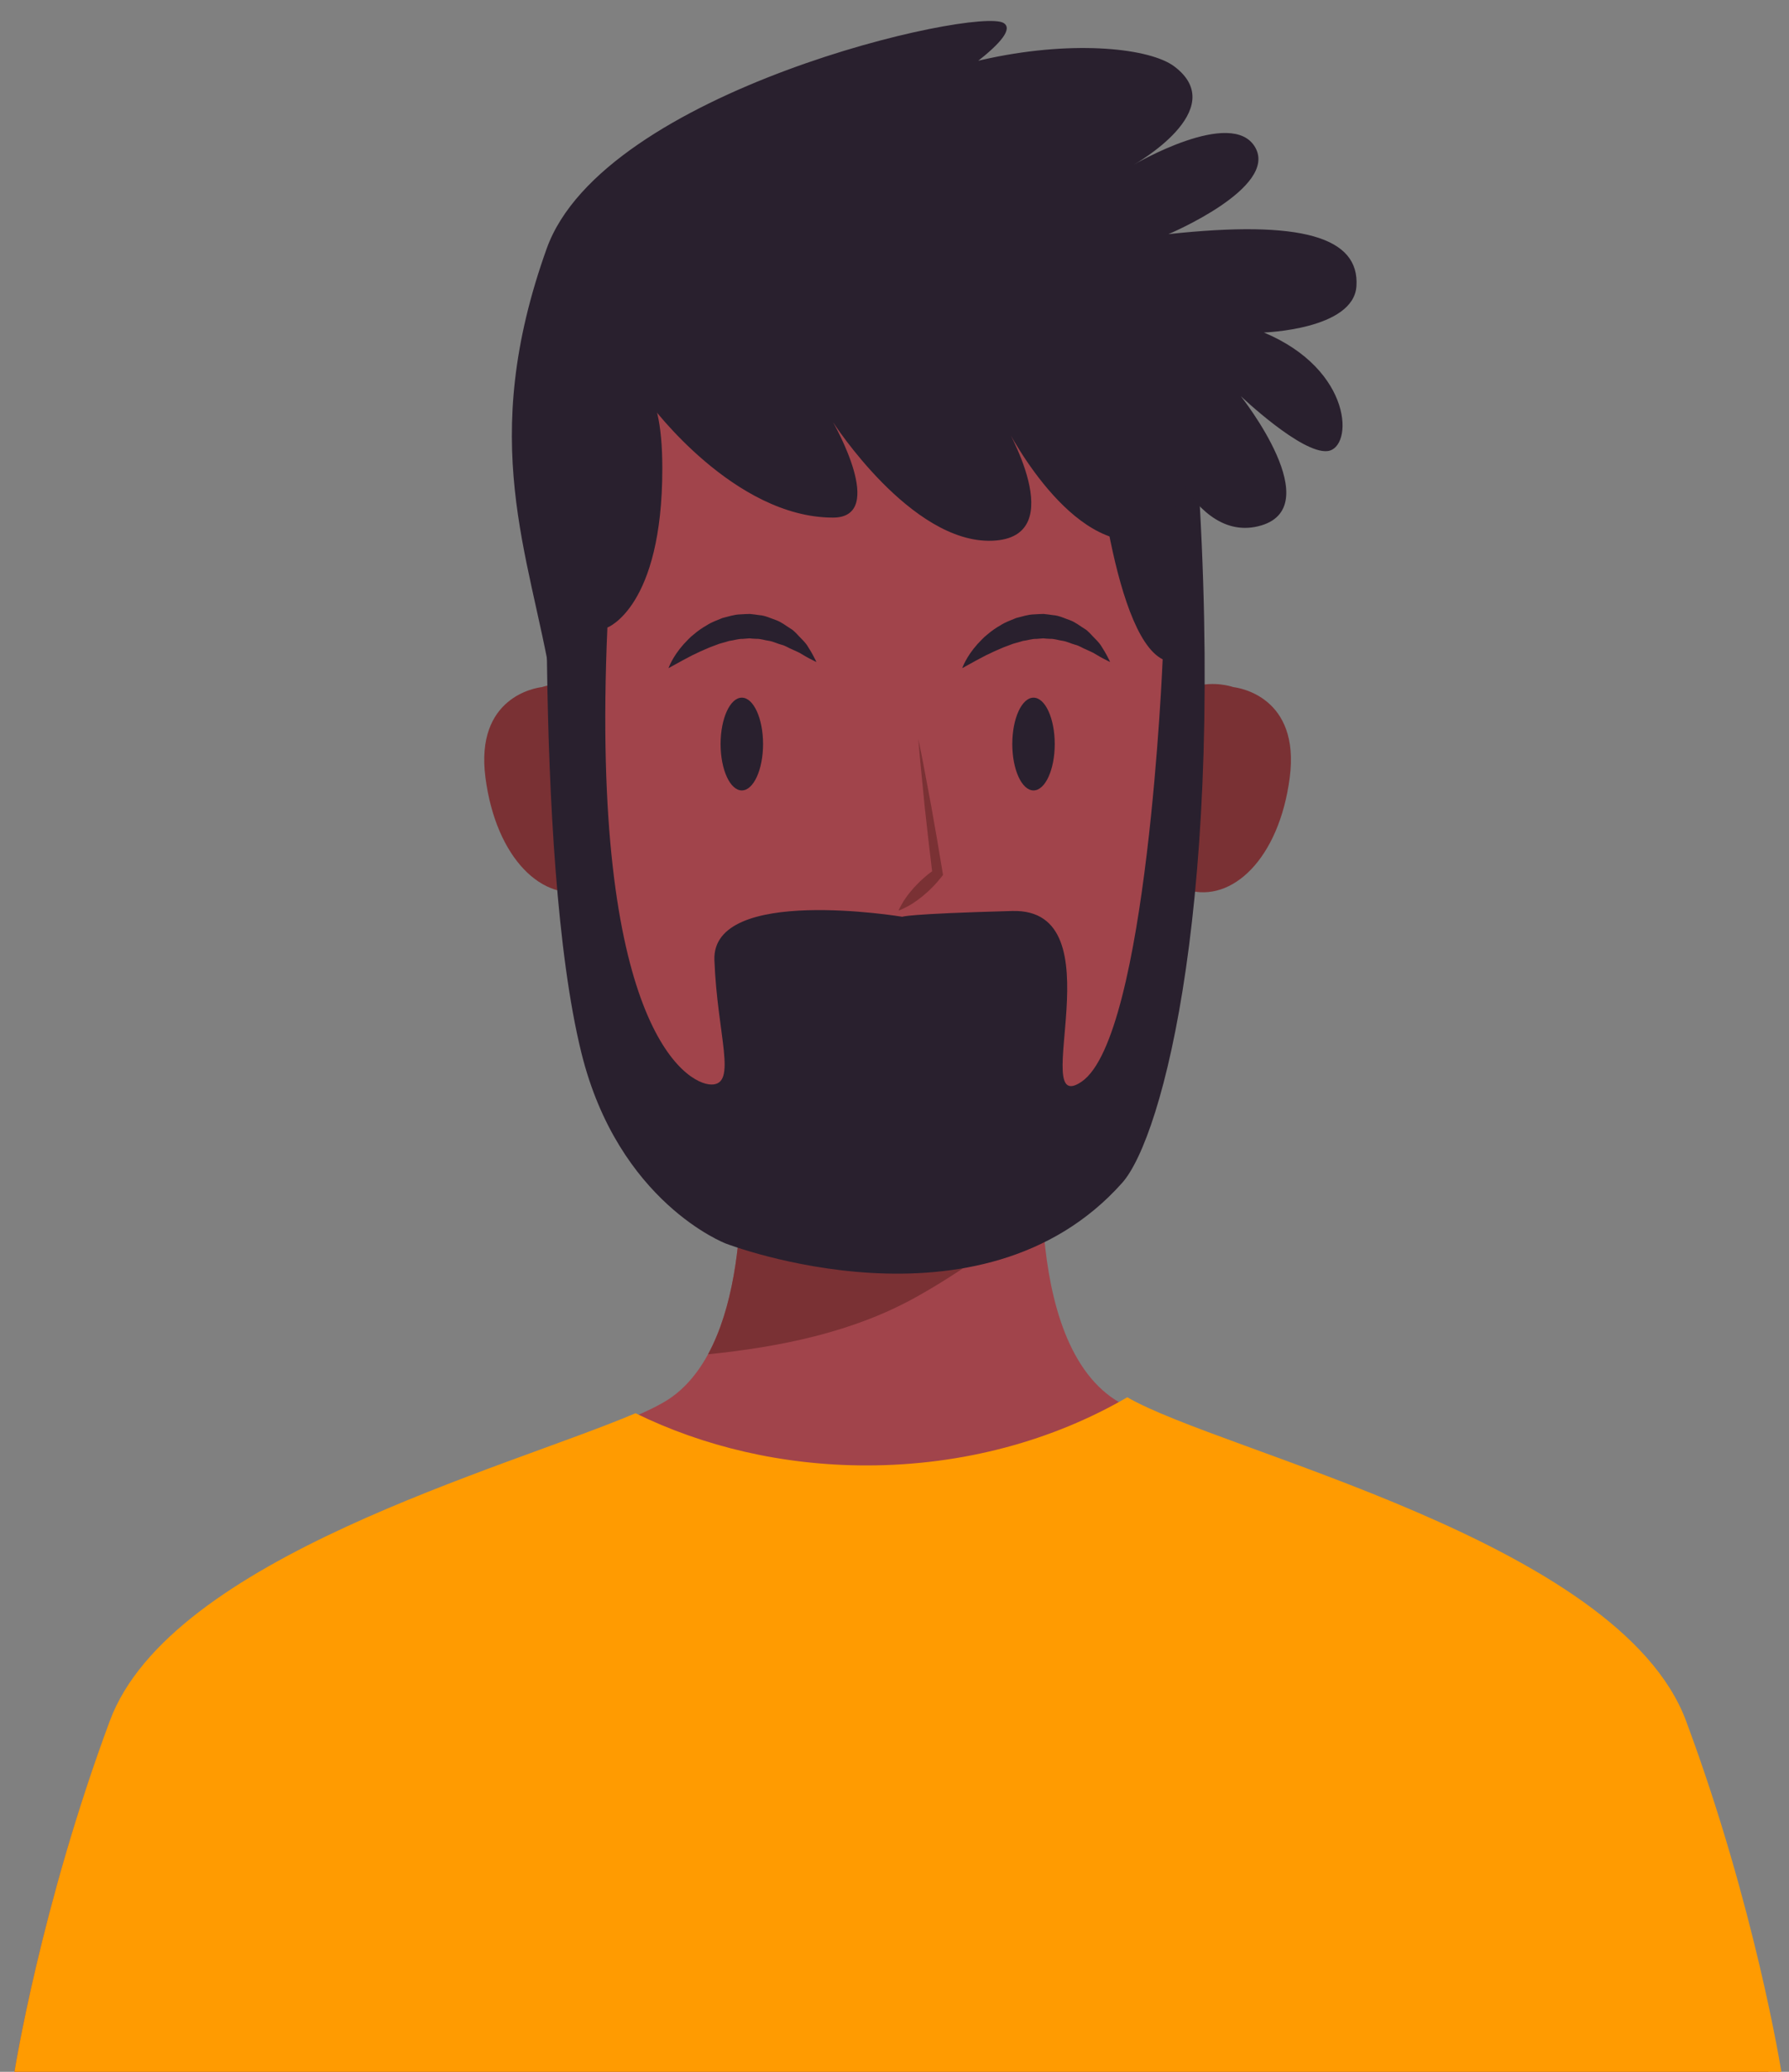 <svg width="76" height="88" viewBox="0 0 76 88" fill="none" xmlns="http://www.w3.org/2000/svg">
<rect x="0" y="0" width="76" height="88" fill="#808080" stroke="none"/>
<path d="M71.11 73.207C68.188 65.354 50.315 61.603 47.186 59.328C43.168 56.406 44.446 46.726 44.446 46.726L37.871 46.899L31.297 46.726C31.297 46.726 32.575 56.406 28.557 59.328C25.428 61.603 7.555 65.354 4.633 73.207C1.711 81.06 0.615 88 0.615 88H37.506H38.237H75.127C75.127 88 74.032 81.06 71.11 73.207" fill="#A1444B"/>
<path d="M30.079 57.524C33.156 57.209 36.251 56.585 38.93 55.086C40.884 53.994 42.642 52.704 44.275 51.252C44.178 48.765 44.446 46.726 44.446 46.726L37.872 46.899L31.297 46.726C31.297 46.726 32.207 53.615 30.079 57.524" fill="#7A3134"/>
<path d="M71.628 73.098C68.781 65.449 51.856 61.664 47.89 59.349C44.758 61.17 40.938 62.244 36.811 62.244C33.225 62.244 29.871 61.434 26.998 60.027C21.44 62.393 7.247 66.153 4.663 73.098C1.719 81.009 0.615 88 0.615 88H37.778H38.513H75.675C75.675 88 74.572 81.009 71.628 73.098" fill="#FF9B01"/>
<path d="M26.832 31.637C25.77 28.343 23.255 29.105 23.02 29.185C22.773 29.213 20.174 29.6 20.623 33.031C21.075 36.484 23.078 38.355 24.956 37.805C26.89 37.499 27.9 34.951 26.832 31.637" fill="#7A3134"/>
<path d="M48.581 31.637C49.643 28.343 52.157 29.105 52.393 29.185C52.639 29.213 55.239 29.6 54.79 33.031C54.338 36.484 52.335 38.355 50.457 37.805C48.524 37.499 47.513 34.951 48.581 31.637" fill="#7A3134"/>
<path d="M50.774 26.454C49.458 12.013 38.479 12.822 37.443 12.93C36.408 12.822 25.429 12.013 24.113 26.454C22.79 40.983 29.26 50.471 37.443 49.949C45.627 50.471 52.098 40.983 50.774 26.454Z" fill="#A1444B"/>
<path d="M38.172 38.677C38.21 38.579 38.262 38.495 38.309 38.407C38.355 38.317 38.411 38.237 38.465 38.156C38.575 37.996 38.697 37.848 38.824 37.705C38.955 37.567 39.085 37.428 39.231 37.304C39.371 37.175 39.522 37.059 39.679 36.947L39.613 37.137C39.496 36.181 39.387 35.224 39.283 34.266C39.193 33.305 39.085 32.348 39.012 31.385C39.212 32.33 39.376 33.279 39.558 34.226C39.728 35.175 39.891 36.124 40.047 37.075L40.061 37.164L39.981 37.265C39.861 37.416 39.736 37.561 39.6 37.694C39.469 37.833 39.323 37.955 39.178 38.078C39.029 38.198 38.874 38.311 38.708 38.413C38.624 38.462 38.541 38.514 38.449 38.554C38.359 38.598 38.272 38.644 38.172 38.677" fill="#7A3134"/>
<path d="M30.612 31.603C30.612 32.691 31.016 33.573 31.514 33.573C32.012 33.573 32.416 32.691 32.416 31.603C32.416 30.516 32.012 29.633 31.514 29.633C31.016 29.633 30.612 30.516 30.612 31.603Z" fill="#29202E"/>
<path d="M43.004 31.603C43.004 32.691 43.408 33.573 43.906 33.573C44.404 33.573 44.807 32.691 44.807 31.603C44.807 30.516 44.404 29.633 43.906 29.633C43.408 29.633 43.004 30.516 43.004 31.603Z" fill="#29202E"/>
<path d="M28.399 28.38C28.399 28.38 28.556 27.909 29.044 27.361C29.172 27.232 29.3 27.076 29.47 26.948C29.631 26.809 29.815 26.677 30.022 26.561C30.218 26.429 30.459 26.348 30.691 26.25C30.941 26.19 31.189 26.101 31.458 26.095C31.591 26.088 31.723 26.078 31.856 26.077C31.988 26.089 32.12 26.109 32.249 26.127C32.513 26.144 32.748 26.265 32.979 26.344C33.209 26.429 33.392 26.583 33.578 26.696C33.768 26.806 33.889 26.98 34.023 27.107C34.152 27.238 34.267 27.36 34.339 27.494C34.421 27.618 34.483 27.732 34.534 27.824C34.635 28.009 34.682 28.118 34.682 28.118C34.682 28.118 34.567 28.066 34.385 27.97C34.295 27.92 34.185 27.863 34.069 27.79C33.958 27.712 33.808 27.66 33.663 27.588C33.51 27.529 33.367 27.424 33.191 27.383C33.018 27.338 32.854 27.249 32.67 27.22C32.486 27.197 32.309 27.126 32.118 27.134C32.024 27.129 31.93 27.126 31.836 27.114L31.55 27.137C31.358 27.13 31.17 27.203 30.978 27.223C30.793 27.288 30.598 27.318 30.42 27.396C30.237 27.46 30.059 27.531 29.893 27.609C29.72 27.677 29.567 27.766 29.413 27.831C29.264 27.911 29.127 27.982 29.006 28.046C28.883 28.114 28.775 28.173 28.686 28.222C28.504 28.323 28.399 28.38 28.399 28.38" fill="#29202E"/>
<path d="M40.878 28.38C40.878 28.38 41.034 27.909 41.522 27.361C41.651 27.232 41.779 27.076 41.948 26.948C42.109 26.809 42.293 26.677 42.5 26.561C42.697 26.429 42.937 26.348 43.169 26.25C43.419 26.19 43.667 26.101 43.936 26.095C44.069 26.088 44.202 26.078 44.334 26.077C44.466 26.089 44.598 26.109 44.727 26.127C44.992 26.144 45.226 26.265 45.457 26.344C45.687 26.429 45.87 26.583 46.056 26.696C46.246 26.806 46.367 26.98 46.501 27.107C46.631 27.238 46.745 27.36 46.817 27.494C46.899 27.618 46.961 27.732 47.012 27.824C47.114 28.009 47.16 28.118 47.16 28.118C47.16 28.118 47.046 28.066 46.864 27.97C46.774 27.92 46.663 27.863 46.548 27.79C46.435 27.712 46.287 27.66 46.141 27.588C45.988 27.529 45.845 27.424 45.669 27.383C45.497 27.338 45.332 27.249 45.148 27.22C44.965 27.197 44.787 27.126 44.597 27.134C44.502 27.129 44.408 27.126 44.315 27.114L44.029 27.137C43.837 27.13 43.648 27.203 43.456 27.223C43.271 27.288 43.077 27.318 42.898 27.396C42.715 27.46 42.538 27.531 42.371 27.609C42.199 27.677 42.045 27.766 41.891 27.831C41.742 27.911 41.606 27.982 41.484 28.046C41.361 28.114 41.253 28.173 41.165 28.222C40.982 28.323 40.878 28.38 40.878 28.38" fill="#29202E"/>
<path d="M31.946 40.783L44.116 40.666C44.116 40.666 38.826 45.574 31.946 40.783Z" fill="white"/>
<path d="M23.346 18.177C23.346 18.177 22.609 36.237 24.697 44.714C26.27 51.094 30.84 52.822 30.84 52.822C30.84 52.822 41.652 57 47.672 50.242C49.406 48.296 52.095 38.08 50.866 19.774L46.443 17.931C46.443 17.931 47.18 26.899 49.392 28.005C49.392 28.005 48.742 44.034 45.952 45.942C43.617 47.54 47.549 38.571 43.003 38.694C38.457 38.817 38.334 38.94 38.334 38.94C38.334 38.94 30.226 37.588 30.349 40.782C30.472 43.977 31.332 46.065 30.226 46.065C29.12 46.065 25.066 43.485 25.803 26.654C25.803 26.654 28.137 25.794 28.137 19.897C28.137 12.141 23.346 18.177 23.346 18.177Z" fill="#29202E"/>
<path d="M27.647 17.194C27.647 17.194 31.181 21.985 35.387 21.985C37.721 21.985 35.387 17.931 35.387 17.931C35.387 17.931 38.704 23.091 42.144 22.968C45.584 22.845 42.635 17.931 42.635 17.931C42.635 17.931 45.215 23.214 48.41 22.968C51.604 22.723 48.901 17.562 48.901 17.562C48.901 17.562 50.375 23.091 53.447 22.354C56.518 21.617 52.71 16.825 52.71 16.825C52.71 16.825 55.29 19.282 56.395 19.16C57.501 19.037 57.501 15.72 53.693 14.123C53.693 14.123 57.501 14 57.624 12.157C57.763 10.069 55.29 9.331 49.638 9.945C49.638 9.945 54.307 7.98 53.324 6.26C52.341 4.54 48.164 6.997 48.164 6.997C48.164 6.997 52.341 4.662 49.884 2.82C47.867 1.307 37.352 1.345 30.964 8.963C30.964 8.963 44.233 1.96 42.635 0.977C41.508 0.282 25.635 3.829 23.224 10.56C20.275 18.791 22.487 23.46 23.44 29.064L27.647 17.194Z" fill="#29202E"/>
</svg>
